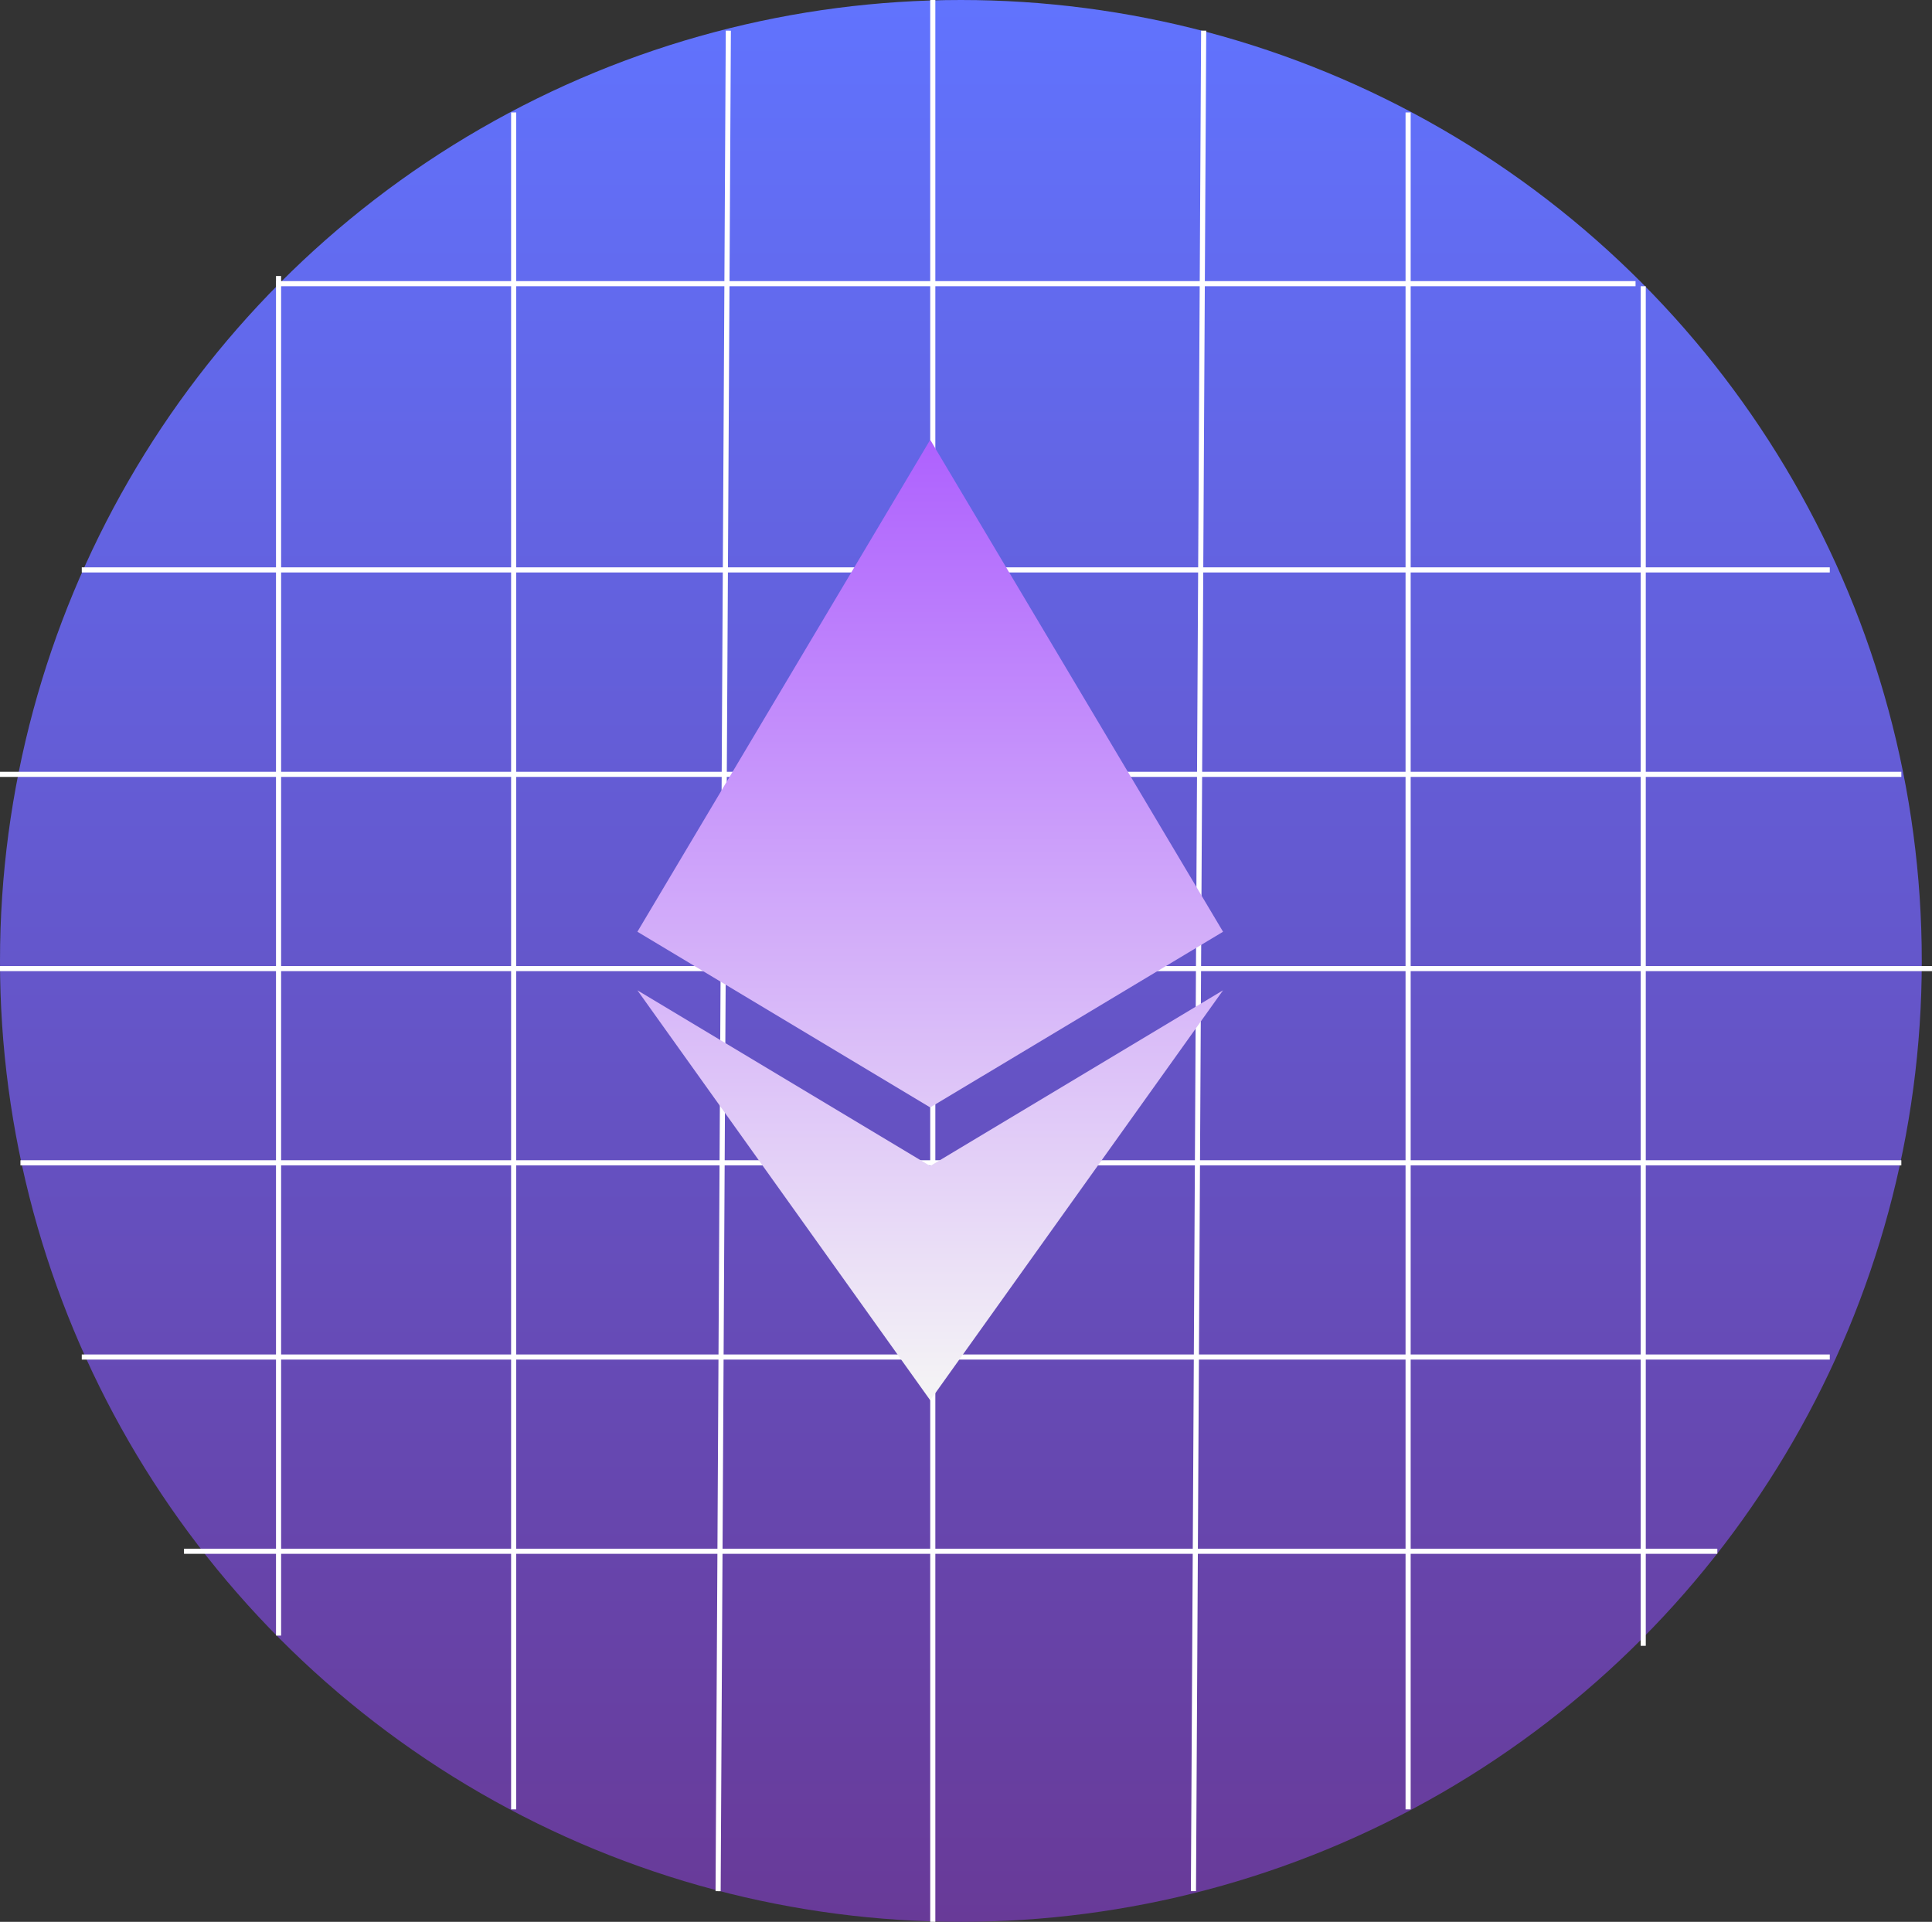 <svg width="189" height="188" viewBox="0 0 189 188" fill="none" xmlns="http://www.w3.org/2000/svg">
<rect x="0" y="0" width="189" height="188" fill="#333333" stroke="none"/>
<circle cx="94" cy="94" r="94" fill="url(#paint0_linear_20_92)"/>
<line x1="27.25" y1="27" x2="27.25" y2="160" stroke="white" stroke-width="0.5"/>
<line x1="27" y1="27.75" x2="160" y2="27.75" stroke="white" stroke-width="0.5"/>
<line x1="8" y1="55.75" x2="179" y2="55.75" stroke="white" stroke-width="0.5"/>
<line y1="75.75" x2="186" y2="75.75" stroke="white" stroke-width="0.5"/>
<line y1="94.75" x2="189" y2="94.75" stroke="white" stroke-width="0.5"/>
<line x1="2" y1="113.75" x2="186" y2="113.75" stroke="white" stroke-width="0.5"/>
<line x1="8" y1="132.75" x2="179" y2="132.75" stroke="white" stroke-width="0.5"/>
<line x1="18" y1="151.75" x2="168" y2="151.75" stroke="white" stroke-width="0.5"/>
<line x1="160.75" y1="161" x2="160.75" y2="28" stroke="white" stroke-width="0.5"/>
<line x1="50.25" y1="11" x2="50.25" y2="177" stroke="white" stroke-width="0.5"/>
<line x1="137.75" y1="177" x2="137.75" y2="11" stroke="white" stroke-width="0.5"/>
<line x1="71.25" y1="3.001" x2="70.25" y2="185.001" stroke="white" stroke-width="0.5"/>
<line x1="116.75" y1="184.999" x2="117.75" y2="2.999" stroke="white" stroke-width="0.5"/>
<line x1="91.25" y1="1.09278e-08" x2="91.25" y2="188" stroke="white" stroke-width="0.5"/>
<path d="M91 43.021L62.354 91.146L91 108.333L119.646 91.146L91 43.021ZM62.354 96.875L91 136.979L119.646 96.875L91 114.062L62.354 96.875Z" fill="url(#paint1_linear_20_92)"/>
<defs>
<linearGradient id="paint0_linear_20_92" x1="94" y1="0" x2="94" y2="188" gradientUnits="userSpaceOnUse">
<stop stop-color="#6173FE"/>
<stop offset="1" stop-color="#683A98"/>
</linearGradient>
<linearGradient id="paint1_linear_20_92" x1="91" y1="43.021" x2="91" y2="136.979" gradientUnits="userSpaceOnUse">
<stop stop-color="#AE61FE"/>
<stop offset="1" stop-color="#F5F5F5"/>
</linearGradient>
</defs>
</svg>
